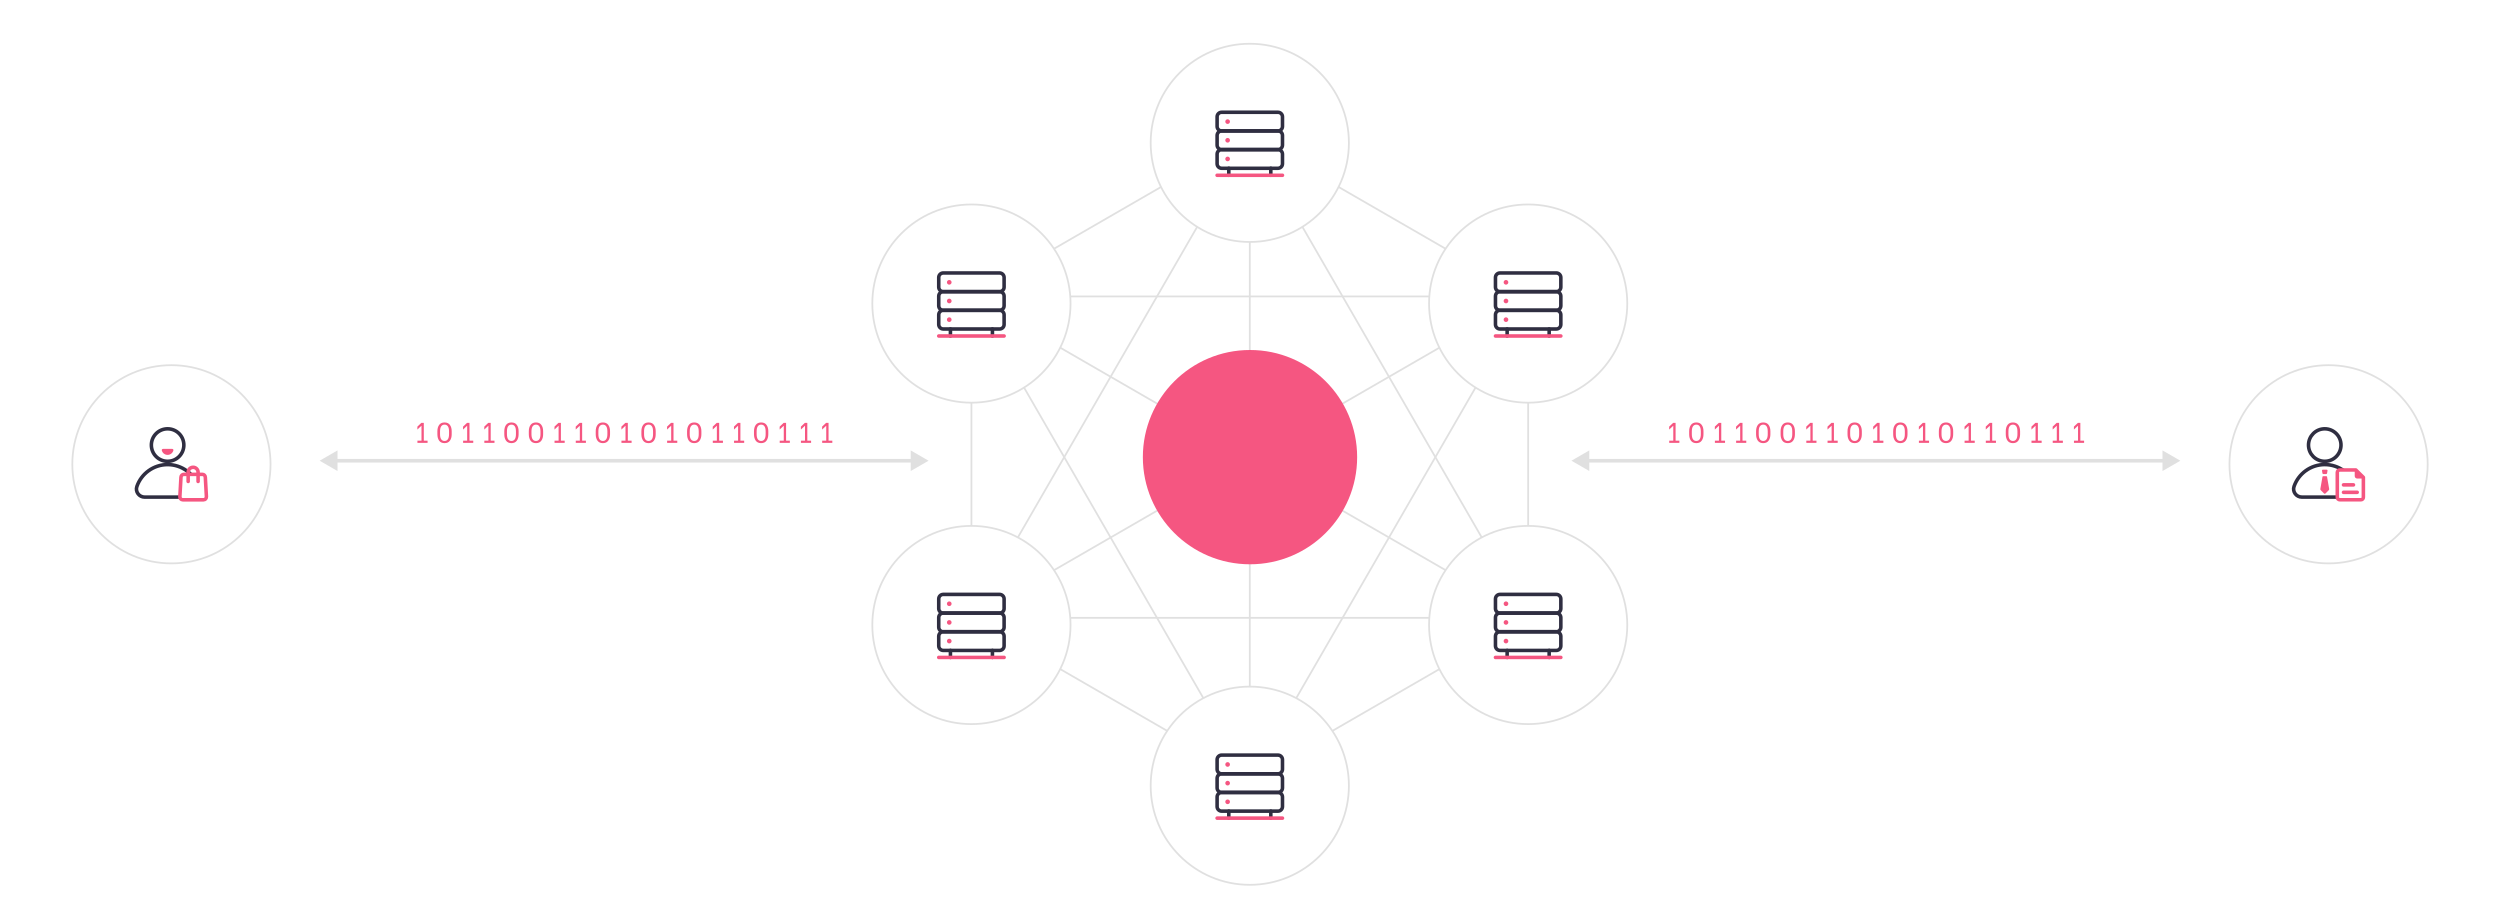 <svg width="1400" height="512" viewBox="0 0 1400 512" fill="none" xmlns="http://www.w3.org/2000/svg">
<path d="M855.77 346V166L699.88 76L544 166V346L699.88 436L855.77 346Z" stroke="#E0E0E0" stroke-miterlimit="10" stroke-linecap="round" stroke-linejoin="round"/>
<path d="M699.88 76V436" stroke="#E0E0E0" stroke-miterlimit="10" stroke-linecap="round" stroke-linejoin="round"/>
<path d="M544 346L855.77 166" stroke="#E0E0E0" stroke-miterlimit="10" stroke-linecap="round" stroke-linejoin="round"/>
<path d="M544 166L855.77 346" stroke="#E0E0E0" stroke-miterlimit="10" stroke-linecap="round" stroke-linejoin="round"/>
<path d="M699.88 76L855.77 346" stroke="#E0E0E0" stroke-miterlimit="10" stroke-linecap="round" stroke-linejoin="round"/>
<path d="M544 346H855.77" stroke="#E0E0E0" stroke-miterlimit="10" stroke-linecap="round" stroke-linejoin="round"/>
<path d="M699.88 76L544 346" stroke="#E0E0E0" stroke-miterlimit="10" stroke-linecap="round" stroke-linejoin="round"/>
<path d="M855.77 166H544" stroke="#E0E0E0" stroke-miterlimit="10" stroke-linecap="round" stroke-linejoin="round"/>
<path d="M699.88 436L544 166" stroke="#E0E0E0" stroke-miterlimit="10" stroke-linecap="round" stroke-linejoin="round"/>
<path d="M855.77 166L699.88 436" stroke="#E0E0E0" stroke-miterlimit="10" stroke-linecap="round" stroke-linejoin="round"/>
<g filter="url(#filter0_d_2_12974)">
<path d="M755.381 76C755.381 106.652 730.533 131.5 699.881 131.5C669.229 131.5 644.381 106.652 644.381 76C644.381 45.348 669.229 20.5 699.881 20.5C730.533 20.5 755.381 45.348 755.381 76Z" fill="white" stroke="#E0E0E0"/>
<path d="M715.661 69.33H684.111C682.721 69.33 681.581 68.2 681.581 66.8V61.4C681.581 60.01 682.711 58.87 684.111 58.87H715.661C717.051 58.87 718.191 60 718.191 61.4V66.81C718.181 68.2 717.051 69.33 715.661 69.33Z" stroke="#2F2E41" stroke-width="2" stroke-miterlimit="10" stroke-linecap="round" stroke-linejoin="round"/>
<path d="M715.661 79.78H684.111C682.721 79.78 681.581 78.65 681.581 77.25V71.84C681.581 70.45 682.711 69.31 684.111 69.31H715.661C717.051 69.31 718.191 70.44 718.191 71.84V77.25C718.181 78.65 717.051 79.78 715.661 79.78Z" stroke="#2F2E41" stroke-width="2" stroke-miterlimit="10" stroke-linecap="round" stroke-linejoin="round"/>
<path d="M715.661 90.24H684.111C682.721 90.24 681.581 89.11 681.581 87.71V82.3C681.581 80.91 682.711 79.77 684.111 79.77H715.661C717.051 79.77 718.191 80.9 718.191 82.3V87.71C718.181 89.11 717.051 90.24 715.661 90.24Z" stroke="#2F2E41" stroke-width="2" stroke-miterlimit="10" stroke-linecap="round" stroke-linejoin="round"/>
<path d="M688.121 90.24V94.16" stroke="#2F2E41" stroke-width="2" stroke-miterlimit="10" stroke-linecap="round" stroke-linejoin="round"/>
<path d="M711.651 90.24V94.16" stroke="#2F2E41" stroke-width="2" stroke-miterlimit="10" stroke-linecap="round" stroke-linejoin="round"/>
<path d="M687.471 65.41C688.195 65.41 688.781 64.823 688.781 64.1C688.781 63.377 688.195 62.79 687.471 62.79C686.748 62.79 686.161 63.377 686.161 64.1C686.161 64.823 686.748 65.41 687.471 65.41Z" fill="#F55681"/>
<path d="M687.471 75.87C688.195 75.87 688.781 75.284 688.781 74.56C688.781 73.837 688.195 73.25 687.471 73.25C686.748 73.25 686.161 73.837 686.161 74.56C686.161 75.284 686.748 75.87 687.471 75.87Z" fill="#F55681"/>
<path d="M687.471 86.32C688.195 86.32 688.781 85.734 688.781 85.01C688.781 84.287 688.195 83.7 687.471 83.7C686.748 83.7 686.161 84.287 686.161 85.01C686.161 85.734 686.748 86.32 687.471 86.32Z" fill="#F55681"/>
<path d="M681.581 94.16H718.181" stroke="#F55681" stroke-width="2" stroke-miterlimit="10" stroke-linecap="round" stroke-linejoin="round"/>
</g>
<g filter="url(#filter1_d_2_12974)">
<path d="M911.27 166C911.27 196.652 886.421 221.5 855.77 221.5C825.118 221.5 800.27 196.652 800.27 166C800.27 135.348 825.118 110.5 855.77 110.5C886.421 110.5 911.27 135.348 911.27 166Z" fill="white" stroke="#E0E0E0"/>
<path d="M871.539 159.33H839.989C838.599 159.33 837.459 158.2 837.459 156.8V151.39C837.459 150 838.589 148.86 839.989 148.86H871.539C872.929 148.86 874.069 149.99 874.069 151.39V156.8C874.069 158.2 872.939 159.33 871.539 159.33Z" stroke="#2F2E41" stroke-width="2" stroke-miterlimit="10" stroke-linecap="round" stroke-linejoin="round"/>
<path d="M871.539 169.78H839.989C838.599 169.78 837.459 168.65 837.459 167.25V161.84C837.459 160.45 838.589 159.31 839.989 159.31H871.539C872.929 159.31 874.069 160.44 874.069 161.84V167.25C874.069 168.65 872.939 169.78 871.539 169.78Z" stroke="#2F2E41" stroke-width="2" stroke-miterlimit="10" stroke-linecap="round" stroke-linejoin="round"/>
<path d="M871.539 180.24H839.989C838.599 180.24 837.459 179.11 837.459 177.71V172.3C837.459 170.91 838.589 169.77 839.989 169.77H871.539C872.929 169.77 874.069 170.9 874.069 172.3V177.71C874.069 179.11 872.939 180.24 871.539 180.24Z" stroke="#2F2E41" stroke-width="2" stroke-miterlimit="10" stroke-linecap="round" stroke-linejoin="round"/>
<path d="M843.999 180.24V184.16" stroke="#2F2E41" stroke-width="2" stroke-miterlimit="10" stroke-linecap="round" stroke-linejoin="round"/>
<path d="M867.529 180.24V184.16" stroke="#2F2E41" stroke-width="2" stroke-miterlimit="10" stroke-linecap="round" stroke-linejoin="round"/>
<path d="M843.349 155.41C844.073 155.41 844.659 154.824 844.659 154.1C844.659 153.377 844.073 152.79 843.349 152.79C842.626 152.79 842.039 153.377 842.039 154.1C842.039 154.824 842.626 155.41 843.349 155.41Z" fill="#F55681"/>
<path d="M843.349 165.87C844.073 165.87 844.659 165.283 844.659 164.56C844.659 163.837 844.073 163.25 843.349 163.25C842.626 163.25 842.039 163.837 842.039 164.56C842.039 165.283 842.626 165.87 843.349 165.87Z" fill="#F55681"/>
<path d="M843.349 176.32C844.073 176.32 844.659 175.733 844.659 175.01C844.659 174.286 844.073 173.7 843.349 173.7C842.626 173.7 842.039 174.286 842.039 175.01C842.039 175.733 842.626 176.32 843.349 176.32Z" fill="#F55681"/>
<path d="M837.469 184.16H874.069" stroke="#F55681" stroke-width="2" stroke-miterlimit="10" stroke-linecap="round" stroke-linejoin="round"/>
</g>
<g filter="url(#filter2_d_2_12974)">
<path d="M911.27 346C911.27 376.652 886.421 401.5 855.77 401.5C825.118 401.5 800.27 376.652 800.27 346C800.27 315.348 825.118 290.5 855.77 290.5C886.421 290.5 911.27 315.348 911.27 346Z" fill="white" stroke="#E0E0E0"/>
<path d="M871.539 339.33H839.989C838.599 339.33 837.459 338.2 837.459 336.8V331.39C837.459 330 838.589 328.86 839.989 328.86H871.539C872.929 328.86 874.069 329.99 874.069 331.39V336.8C874.069 338.2 872.939 339.33 871.539 339.33Z" stroke="#2F2E41" stroke-width="2" stroke-miterlimit="10" stroke-linecap="round" stroke-linejoin="round"/>
<path d="M871.539 349.78H839.989C838.599 349.78 837.459 348.65 837.459 347.25V341.84C837.459 340.45 838.589 339.31 839.989 339.31H871.539C872.929 339.31 874.069 340.44 874.069 341.84V347.25C874.069 348.65 872.939 349.78 871.539 349.78Z" stroke="#2F2E41" stroke-width="2" stroke-miterlimit="10" stroke-linecap="round" stroke-linejoin="round"/>
<path d="M871.539 360.24H839.989C838.599 360.24 837.459 359.11 837.459 357.71V352.3C837.459 350.91 838.589 349.77 839.989 349.77H871.539C872.929 349.77 874.069 350.9 874.069 352.3V357.71C874.069 359.11 872.939 360.24 871.539 360.24Z" stroke="#2F2E41" stroke-width="2" stroke-miterlimit="10" stroke-linecap="round" stroke-linejoin="round"/>
<path d="M843.999 360.24V364.16" stroke="#2F2E41" stroke-width="2" stroke-miterlimit="10" stroke-linecap="round" stroke-linejoin="round"/>
<path d="M867.529 360.24V364.16" stroke="#2F2E41" stroke-width="2" stroke-miterlimit="10" stroke-linecap="round" stroke-linejoin="round"/>
<path d="M843.349 335.41C844.073 335.41 844.659 334.824 844.659 334.1C844.659 333.377 844.073 332.79 843.349 332.79C842.626 332.79 842.039 333.377 842.039 334.1C842.039 334.824 842.626 335.41 843.349 335.41Z" fill="#F55681"/>
<path d="M843.349 345.87C844.073 345.87 844.659 345.283 844.659 344.56C844.659 343.837 844.073 343.25 843.349 343.25C842.626 343.25 842.039 343.837 842.039 344.56C842.039 345.283 842.626 345.87 843.349 345.87Z" fill="#F55681"/>
<path d="M843.349 356.32C844.073 356.32 844.659 355.733 844.659 355.01C844.659 354.286 844.073 353.7 843.349 353.7C842.626 353.7 842.039 354.286 842.039 355.01C842.039 355.733 842.626 356.32 843.349 356.32Z" fill="#F55681"/>
<path d="M837.469 364.16H874.069" stroke="#F55681" stroke-width="2" stroke-miterlimit="10" stroke-linecap="round" stroke-linejoin="round"/>
</g>
<g filter="url(#filter3_d_2_12974)">
<path d="M755.381 436C755.381 466.652 730.533 491.5 699.881 491.5C669.229 491.5 644.381 466.652 644.381 436C644.381 405.348 669.229 380.5 699.881 380.5C730.533 380.5 755.381 405.348 755.381 436Z" fill="white" stroke="#E0E0E0"/>
<path d="M715.661 429.33H684.111C682.721 429.33 681.581 428.2 681.581 426.8V421.39C681.581 420 682.711 418.86 684.111 418.86H715.661C717.051 418.86 718.191 419.99 718.191 421.39V426.8C718.181 428.2 717.051 429.33 715.661 429.33Z" stroke="#2F2E41" stroke-width="2" stroke-miterlimit="10" stroke-linecap="round" stroke-linejoin="round"/>
<path d="M715.661 439.78H684.111C682.721 439.78 681.581 438.65 681.581 437.25V431.84C681.581 430.45 682.711 429.31 684.111 429.31H715.661C717.051 429.31 718.191 430.44 718.191 431.84V437.25C718.181 438.65 717.051 439.78 715.661 439.78Z" stroke="#2F2E41" stroke-width="2" stroke-miterlimit="10" stroke-linecap="round" stroke-linejoin="round"/>
<path d="M715.661 450.24H684.111C682.721 450.24 681.581 449.11 681.581 447.71V442.3C681.581 440.91 682.711 439.77 684.111 439.77H715.661C717.051 439.77 718.191 440.9 718.191 442.3V447.71C718.181 449.11 717.051 450.24 715.661 450.24Z" stroke="#2F2E41" stroke-width="2" stroke-miterlimit="10" stroke-linecap="round" stroke-linejoin="round"/>
<path d="M688.121 450.24V454.16" stroke="#2F2E41" stroke-width="2" stroke-miterlimit="10" stroke-linecap="round" stroke-linejoin="round"/>
<path d="M711.651 450.24V454.16" stroke="#2F2E41" stroke-width="2" stroke-miterlimit="10" stroke-linecap="round" stroke-linejoin="round"/>
<path d="M687.471 425.41C688.195 425.41 688.781 424.824 688.781 424.1C688.781 423.377 688.195 422.79 687.471 422.79C686.748 422.79 686.161 423.377 686.161 424.1C686.161 424.824 686.748 425.41 687.471 425.41Z" fill="#F55681"/>
<path d="M687.471 435.87C688.195 435.87 688.781 435.283 688.781 434.56C688.781 433.837 688.195 433.25 687.471 433.25C686.748 433.25 686.161 433.837 686.161 434.56C686.161 435.283 686.748 435.87 687.471 435.87Z" fill="#F55681"/>
<path d="M687.471 446.32C688.195 446.32 688.781 445.733 688.781 445.01C688.781 444.286 688.195 443.7 687.471 443.7C686.748 443.7 686.161 444.286 686.161 445.01C686.161 445.733 686.748 446.32 687.471 446.32Z" fill="#F55681"/>
<path d="M681.581 454.16H718.181" stroke="#F55681" stroke-width="2" stroke-miterlimit="10" stroke-linecap="round" stroke-linejoin="round"/>
</g>
<g filter="url(#filter4_d_2_12974)">
<path d="M599.5 346C599.5 376.652 574.652 401.5 544 401.5C513.348 401.5 488.5 376.652 488.5 346C488.5 315.348 513.348 290.5 544 290.5C574.652 290.5 599.5 315.348 599.5 346Z" fill="white" stroke="#E0E0E0"/>
<path d="M559.77 339.33H528.22C526.83 339.33 525.69 338.2 525.69 336.8V331.39C525.69 330 526.82 328.86 528.22 328.86H559.77C561.16 328.86 562.3 329.99 562.3 331.39V336.8C562.3 338.2 561.17 339.33 559.77 339.33Z" stroke="#2F2E41" stroke-width="2" stroke-miterlimit="10" stroke-linecap="round" stroke-linejoin="round"/>
<path d="M559.77 349.78H528.22C526.83 349.78 525.69 348.65 525.69 347.25V341.84C525.69 340.45 526.82 339.31 528.22 339.31H559.77C561.16 339.31 562.3 340.44 562.3 341.84V347.25C562.3 348.65 561.17 349.78 559.77 349.78Z" stroke="#2F2E41" stroke-width="2" stroke-miterlimit="10" stroke-linecap="round" stroke-linejoin="round"/>
<path d="M559.77 360.24H528.22C526.83 360.24 525.69 359.11 525.69 357.71V352.3C525.69 350.91 526.82 349.77 528.22 349.77H559.77C561.16 349.77 562.3 350.9 562.3 352.3V357.71C562.3 359.11 561.17 360.24 559.77 360.24Z" stroke="#2F2E41" stroke-width="2" stroke-miterlimit="10" stroke-linecap="round" stroke-linejoin="round"/>
<path d="M532.24 360.24V364.16" stroke="#2F2E41" stroke-width="2" stroke-miterlimit="10" stroke-linecap="round" stroke-linejoin="round"/>
<path d="M555.761 360.24V364.16" stroke="#2F2E41" stroke-width="2" stroke-miterlimit="10" stroke-linecap="round" stroke-linejoin="round"/>
<path d="M531.581 335.41C532.304 335.41 532.891 334.824 532.891 334.1C532.891 333.377 532.304 332.79 531.581 332.79C530.857 332.79 530.271 333.377 530.271 334.1C530.271 334.824 530.857 335.41 531.581 335.41Z" fill="#F55681"/>
<path d="M531.581 345.87C532.304 345.87 532.891 345.283 532.891 344.56C532.891 343.837 532.304 343.25 531.581 343.25C530.857 343.25 530.271 343.837 530.271 344.56C530.271 345.283 530.857 345.87 531.581 345.87Z" fill="#F55681"/>
<path d="M531.581 356.32C532.304 356.32 532.891 355.733 532.891 355.01C532.891 354.286 532.304 353.7 531.581 353.7C530.857 353.7 530.271 354.286 530.271 355.01C530.271 355.733 530.857 356.32 531.581 356.32Z" fill="#F55681"/>
<path d="M525.7 364.16H562.3" stroke="#F55681" stroke-width="2" stroke-miterlimit="10" stroke-linecap="round" stroke-linejoin="round"/>
</g>
<g filter="url(#filter5_d_2_12974)">
<path d="M599.5 166C599.5 196.652 574.652 221.5 544 221.5C513.348 221.5 488.5 196.652 488.5 166C488.5 135.348 513.348 110.5 544 110.5C574.652 110.5 599.5 135.348 599.5 166Z" fill="white" stroke="#E0E0E0"/>
<path d="M559.77 159.33H528.22C526.83 159.33 525.69 158.2 525.69 156.8V151.39C525.69 150 526.82 148.86 528.22 148.86H559.77C561.16 148.86 562.3 149.99 562.3 151.39V156.8C562.3 158.2 561.17 159.33 559.77 159.33Z" stroke="#2F2E41" stroke-width="2" stroke-miterlimit="10" stroke-linecap="round" stroke-linejoin="round"/>
<path d="M559.77 169.78H528.22C526.83 169.78 525.69 168.65 525.69 167.25V161.84C525.69 160.45 526.82 159.31 528.22 159.31H559.77C561.16 159.31 562.3 160.44 562.3 161.84V167.25C562.3 168.65 561.17 169.78 559.77 169.78Z" stroke="#2F2E41" stroke-width="2" stroke-miterlimit="10" stroke-linecap="round" stroke-linejoin="round"/>
<path d="M559.77 180.24H528.22C526.83 180.24 525.69 179.11 525.69 177.71V172.3C525.69 170.91 526.82 169.77 528.22 169.77H559.77C561.16 169.77 562.3 170.9 562.3 172.3V177.71C562.3 179.11 561.17 180.24 559.77 180.24Z" stroke="#2F2E41" stroke-width="2" stroke-miterlimit="10" stroke-linecap="round" stroke-linejoin="round"/>
<path d="M532.24 180.24V184.16" stroke="#2F2E41" stroke-width="2" stroke-miterlimit="10" stroke-linecap="round" stroke-linejoin="round"/>
<path d="M555.761 180.24V184.16" stroke="#2F2E41" stroke-width="2" stroke-miterlimit="10" stroke-linecap="round" stroke-linejoin="round"/>
<path d="M531.581 155.41C532.304 155.41 532.891 154.824 532.891 154.1C532.891 153.377 532.304 152.79 531.581 152.79C530.857 152.79 530.271 153.377 530.271 154.1C530.271 154.824 530.857 155.41 531.581 155.41Z" fill="#F55681"/>
<path d="M531.581 165.87C532.304 165.87 532.891 165.283 532.891 164.56C532.891 163.837 532.304 163.25 531.581 163.25C530.857 163.25 530.271 163.837 530.271 164.56C530.271 165.283 530.857 165.87 531.581 165.87Z" fill="#F55681"/>
<path d="M531.581 176.32C532.304 176.32 532.891 175.733 532.891 175.01C532.891 174.286 532.304 173.7 531.581 173.7C530.857 173.7 530.271 174.286 530.271 175.01C530.271 175.733 530.857 176.32 531.581 176.32Z" fill="#F55681"/>
<path d="M525.7 184.16H562.3" stroke="#F55681" stroke-width="2" stroke-miterlimit="10" stroke-linecap="round" stroke-linejoin="round"/>
</g>
<circle cx="700" cy="256" r="60" fill="#F55681"/>
<g filter="url(#filter6_d_2_12974)">
<path d="M151.5 256C151.5 286.652 126.652 311.5 96 311.5C65.348 311.5 40.5 286.652 40.5 256C40.5 225.348 65.348 200.5 96 200.5C126.652 200.5 151.5 225.348 151.5 256Z" fill="white" stroke="#E0E0E0"/>
<path d="M93.86 254.33C98.886 254.33 102.96 250.256 102.96 245.23C102.96 240.204 98.886 236.13 93.86 236.13C88.834 236.13 84.76 240.204 84.76 245.23C84.76 250.256 88.834 254.33 93.86 254.33Z" fill="white" stroke="#2F2E41" stroke-width="2" stroke-miterlimit="10" stroke-linecap="round" stroke-linejoin="round"/>
<path d="M80.99 274.38C77.9 274.38 75.64 271.34 76.65 268.42C79.12 261.29 85.89 256.17 93.86 256.17C101.83 256.17 108.6 261.29 111.07 268.42C112.08 271.34 109.82 274.38 106.73 274.38H80.99Z" fill="white" stroke="#2F2E41" stroke-width="2" stroke-miterlimit="10" stroke-linecap="round" stroke-linejoin="round"/>
<path d="M96.45 247.38C96.89 247.38 97.21 247.8 97.1 248.22C96.73 249.67 95.41 250.74 93.85 250.74C92.29 250.74 90.97 249.67 90.6 248.22C90.49 247.8 90.82 247.38 91.25 247.38H96.45Z" fill="#F55681"/>
<path d="M114.01 275.88H102.31C101.4 275.88 100.67 275.07 100.73 274.11L101.34 263.23C101.39 262.35 102.08 261.65 102.92 261.65H113.4C114.24 261.65 114.93 262.34 114.98 263.23L115.59 274.11C115.65 275.06 114.92 275.88 114.01 275.88Z" fill="white" stroke="#F55681" stroke-width="2" stroke-miterlimit="10" stroke-linecap="round" stroke-linejoin="round"/>
<path d="M110.93 265.61V260.46C110.93 258.93 109.69 257.68 108.15 257.68C106.62 257.68 105.37 258.92 105.37 260.46V265.61" stroke="#F55681" stroke-width="2" stroke-miterlimit="10" stroke-linecap="round" stroke-linejoin="round"/>
</g>
<g filter="url(#filter7_d_2_12974)">
<path d="M1359.5 256C1359.5 286.652 1334.65 311.5 1304 311.5C1273.35 311.5 1248.5 286.652 1248.5 256C1248.5 225.348 1273.35 200.5 1304 200.5C1334.65 200.5 1359.5 225.348 1359.5 256Z" fill="white" stroke="#E0E0E0"/>
<path d="M1301.86 254.33C1306.89 254.33 1310.96 250.256 1310.96 245.23C1310.96 240.204 1306.89 236.13 1301.86 236.13C1296.83 236.13 1292.76 240.204 1292.76 245.23C1292.76 250.256 1296.83 254.33 1301.86 254.33Z" fill="white" stroke="#2F2E41" stroke-width="2" stroke-miterlimit="10" stroke-linecap="round" stroke-linejoin="round"/>
<path d="M1289 274.37C1285.91 274.37 1283.65 271.33 1284.66 268.41C1287.13 261.28 1293.9 256.16 1301.87 256.16C1309.84 256.16 1316.61 261.28 1319.08 268.41C1320.09 271.33 1317.83 274.37 1314.74 274.37H1289Z" fill="white" stroke="#2F2E41" stroke-width="2" stroke-miterlimit="10" stroke-linecap="round" stroke-linejoin="round"/>
<path d="M1301.46 272.34L1299.62 270.51C1299.43 270.32 1299.35 270.08 1299.39 269.83L1300.59 262.96C1300.62 262.81 1300.78 262.69 1300.97 262.69H1302.76C1302.95 262.69 1303.11 262.8 1303.14 262.96L1304.34 269.83C1304.38 270.07 1304.3 270.32 1304.11 270.51L1302.27 272.34C1302.05 272.55 1301.67 272.55 1301.46 272.34Z" fill="#F55681"/>
<path d="M1302.93 259.02H1300.8C1300.5 259.02 1300.27 259.29 1300.32 259.58L1300.57 261.06C1300.61 261.29 1300.81 261.46 1301.05 261.46H1302.68C1302.92 261.46 1303.12 261.29 1303.16 261.06L1303.41 259.58C1303.45 259.29 1303.23 259.02 1302.93 259.02Z" fill="#F55681"/>
<path d="M1322.11 275.87H1310.28C1309.51 275.87 1308.89 275.25 1308.89 274.48V260.57C1308.89 259.8 1309.51 259.18 1310.28 259.18H1319.26L1323.49 263.35V274.48C1323.5 275.25 1322.88 275.87 1322.11 275.87Z" fill="white" stroke="#F55681" stroke-width="2" stroke-miterlimit="10" stroke-linecap="round" stroke-linejoin="round"/>
<path d="M1318.64 259.18V262.59C1318.64 263.36 1319.26 263.98 1320.03 263.98H1323.51L1318.64 259.18Z" fill="#F55681"/>
<path d="M1312.37 267.53H1317.94" stroke="#F55681" stroke-width="2" stroke-miterlimit="10" stroke-linecap="round" stroke-linejoin="round"/>
<path d="M1312.37 271.7H1320.03" stroke="#F55681" stroke-width="2" stroke-miterlimit="10" stroke-linecap="round" stroke-linejoin="round"/>
</g>
<path d="M179 258L189 263.774V252.226L179 258ZM520 258L510 252.226V263.774L520 258ZM188 259H511V257H188V259Z" fill="#E0E0E0"/>
<path d="M880 258L890 263.774V252.226L880 258ZM1221 258L1211 252.226V263.774L1221 258ZM889 259H1212V257H889V259Z" fill="#E0E0E0"/>
<path d="M239.443 246.768V248H233.763V246.768H236.035V238.448H235.971L233.731 240.56V238.912L235.971 236.8H237.331V246.768H239.443ZM248.949 248.16C247.605 248.16 246.597 247.701 245.925 246.784C245.264 245.856 244.933 244.656 244.933 243.184V241.52C244.933 240.048 245.264 238.859 245.925 237.952C246.597 237.035 247.605 236.576 248.949 236.576C250.293 236.576 251.296 237.035 251.957 237.952C252.619 238.859 252.949 240.048 252.949 241.52V243.184C252.949 244.656 252.613 245.856 251.941 246.784C251.28 247.701 250.283 248.16 248.949 248.16ZM248.949 246.944C249.76 246.944 250.379 246.624 250.805 245.984C251.243 245.344 251.461 244.395 251.461 243.136V241.584C251.461 240.325 251.248 239.381 250.821 238.752C250.395 238.112 249.771 237.792 248.949 237.792C248.128 237.792 247.499 238.112 247.061 238.752C246.635 239.381 246.421 240.325 246.421 241.584V243.136C246.421 244.395 246.635 245.344 247.061 245.984C247.499 246.624 248.128 246.944 248.949 246.944ZM265.021 246.768V248H259.341V246.768H261.613V238.448H261.549L259.309 240.56V238.912L261.549 236.8H262.909V246.768H265.021ZM276.911 246.768V248H271.231V246.768H273.503V238.448H273.439L271.199 240.56V238.912L273.439 236.8H274.799V246.768H276.911ZM286.418 248.16C285.074 248.16 284.066 247.701 283.394 246.784C282.733 245.856 282.402 244.656 282.402 243.184V241.52C282.402 240.048 282.733 238.859 283.394 237.952C284.066 237.035 285.074 236.576 286.418 236.576C287.762 236.576 288.765 237.035 289.426 237.952C290.087 238.859 290.418 240.048 290.418 241.52V243.184C290.418 244.656 290.082 245.856 289.41 246.784C288.749 247.701 287.751 248.16 286.418 248.16ZM286.418 246.944C287.229 246.944 287.847 246.624 288.274 245.984C288.711 245.344 288.93 244.395 288.93 243.136V241.584C288.93 240.325 288.717 239.381 288.29 238.752C287.863 238.112 287.239 237.792 286.418 237.792C285.597 237.792 284.967 238.112 284.53 238.752C284.103 239.381 283.89 240.325 283.89 241.584V243.136C283.89 244.395 284.103 245.344 284.53 245.984C284.967 246.624 285.597 246.944 286.418 246.944ZM300.152 248.16C298.808 248.16 297.8 247.701 297.128 246.784C296.467 245.856 296.136 244.656 296.136 243.184V241.52C296.136 240.048 296.467 238.859 297.128 237.952C297.8 237.035 298.808 236.576 300.152 236.576C301.496 236.576 302.499 237.035 303.16 237.952C303.822 238.859 304.152 240.048 304.152 241.52V243.184C304.152 244.656 303.816 245.856 303.144 246.784C302.483 247.701 301.486 248.16 300.152 248.16ZM300.152 246.944C300.963 246.944 301.582 246.624 302.008 245.984C302.446 245.344 302.664 244.395 302.664 243.136V241.584C302.664 240.325 302.451 239.381 302.024 238.752C301.598 238.112 300.974 237.792 300.152 237.792C299.331 237.792 298.702 238.112 298.264 238.752C297.838 239.381 297.624 240.325 297.624 241.584V243.136C297.624 244.395 297.838 245.344 298.264 245.984C298.702 246.624 299.331 246.944 300.152 246.944ZM316.224 246.768V248H310.544V246.768H312.816V238.448H312.752L310.512 240.56V238.912L312.752 236.8H314.112V246.768H316.224ZM328.114 246.768V248H322.434V246.768H324.706V238.448H324.642L322.402 240.56V238.912L324.642 236.8H326.002V246.768H328.114ZM337.621 248.16C336.277 248.16 335.269 247.701 334.597 246.784C333.936 245.856 333.605 244.656 333.605 243.184V241.52C333.605 240.048 333.936 238.859 334.597 237.952C335.269 237.035 336.277 236.576 337.621 236.576C338.965 236.576 339.968 237.035 340.629 237.952C341.29 238.859 341.621 240.048 341.621 241.52V243.184C341.621 244.656 341.285 245.856 340.613 246.784C339.952 247.701 338.954 248.16 337.621 248.16ZM337.621 246.944C338.432 246.944 339.05 246.624 339.477 245.984C339.914 245.344 340.133 244.395 340.133 243.136V241.584C340.133 240.325 339.92 239.381 339.493 238.752C339.066 238.112 338.442 237.792 337.621 237.792C336.8 237.792 336.17 238.112 335.733 238.752C335.306 239.381 335.093 240.325 335.093 241.584V243.136C335.093 244.395 335.306 245.344 335.733 245.984C336.17 246.624 336.8 246.944 337.621 246.944ZM353.693 246.768V248H348.013V246.768H350.285V238.448H350.221L347.981 240.56V238.912L350.221 236.8H351.581V246.768H353.693ZM363.199 248.16C361.855 248.16 360.847 247.701 360.175 246.784C359.514 245.856 359.183 244.656 359.183 243.184V241.52C359.183 240.048 359.514 238.859 360.175 237.952C360.847 237.035 361.855 236.576 363.199 236.576C364.543 236.576 365.546 237.035 366.207 237.952C366.869 238.859 367.199 240.048 367.199 241.52V243.184C367.199 244.656 366.863 245.856 366.191 246.784C365.53 247.701 364.533 248.16 363.199 248.16ZM363.199 246.944C364.01 246.944 364.629 246.624 365.055 245.984C365.493 245.344 365.711 244.395 365.711 243.136V241.584C365.711 240.325 365.498 239.381 365.071 238.752C364.645 238.112 364.021 237.792 363.199 237.792C362.378 237.792 361.749 238.112 361.311 238.752C360.885 239.381 360.671 240.325 360.671 241.584V243.136C360.671 244.395 360.885 245.344 361.311 245.984C361.749 246.624 362.378 246.944 363.199 246.944ZM379.271 246.768V248H373.591V246.768H375.863V238.448H375.799L373.559 240.56V238.912L375.799 236.8H377.159V246.768H379.271ZM388.777 248.16C387.433 248.16 386.425 247.701 385.753 246.784C385.092 245.856 384.761 244.656 384.761 243.184V241.52C384.761 240.048 385.092 238.859 385.753 237.952C386.425 237.035 387.433 236.576 388.777 236.576C390.121 236.576 391.124 237.035 391.785 237.952C392.447 238.859 392.777 240.048 392.777 241.52V243.184C392.777 244.656 392.441 245.856 391.769 246.784C391.108 247.701 390.111 248.16 388.777 248.16ZM388.777 246.944C389.588 246.944 390.207 246.624 390.633 245.984C391.071 245.344 391.289 244.395 391.289 243.136V241.584C391.289 240.325 391.076 239.381 390.649 238.752C390.223 238.112 389.599 237.792 388.777 237.792C387.956 237.792 387.327 238.112 386.889 238.752C386.463 239.381 386.249 240.325 386.249 241.584V243.136C386.249 244.395 386.463 245.344 386.889 245.984C387.327 246.624 387.956 246.944 388.777 246.944ZM404.849 246.768V248H399.169V246.768H401.441V238.448H401.377L399.137 240.56V238.912L401.377 236.8H402.737V246.768H404.849ZM416.739 246.768V248H411.059V246.768H413.331V238.448H413.267L411.027 240.56V238.912L413.267 236.8H414.627V246.768H416.739ZM426.246 248.16C424.902 248.16 423.894 247.701 423.222 246.784C422.561 245.856 422.23 244.656 422.23 243.184V241.52C422.23 240.048 422.561 238.859 423.222 237.952C423.894 237.035 424.902 236.576 426.246 236.576C427.59 236.576 428.593 237.035 429.254 237.952C429.915 238.859 430.246 240.048 430.246 241.52V243.184C430.246 244.656 429.91 245.856 429.238 246.784C428.577 247.701 427.579 248.16 426.246 248.16ZM426.246 246.944C427.057 246.944 427.675 246.624 428.102 245.984C428.539 245.344 428.758 244.395 428.758 243.136V241.584C428.758 240.325 428.545 239.381 428.118 238.752C427.691 238.112 427.067 237.792 426.246 237.792C425.425 237.792 424.795 238.112 424.358 238.752C423.931 239.381 423.718 240.325 423.718 241.584V243.136C423.718 244.395 423.931 245.344 424.358 245.984C424.795 246.624 425.425 246.944 426.246 246.944ZM442.318 246.768V248H436.638V246.768H438.91V238.448H438.846L436.606 240.56V238.912L438.846 236.8H440.206V246.768H442.318ZM454.208 246.768V248H448.528V246.768H450.8V238.448H450.736L448.496 240.56V238.912L450.736 236.8H452.096V246.768H454.208ZM466.099 246.768V248H460.419V246.768H462.691V238.448H462.627L460.387 240.56V238.912L462.627 236.8H463.987V246.768H466.099Z" fill="#F55681"/>
<path d="M940.443 246.768V248H934.763V246.768H937.035V238.448H936.971L934.731 240.56V238.912L936.971 236.8H938.331V246.768H940.443ZM949.949 248.16C948.605 248.16 947.597 247.701 946.925 246.784C946.264 245.856 945.933 244.656 945.933 243.184V241.52C945.933 240.048 946.264 238.859 946.925 237.952C947.597 237.035 948.605 236.576 949.949 236.576C951.293 236.576 952.296 237.035 952.957 237.952C953.619 238.859 953.949 240.048 953.949 241.52V243.184C953.949 244.656 953.613 245.856 952.941 246.784C952.28 247.701 951.283 248.16 949.949 248.16ZM949.949 246.944C950.76 246.944 951.379 246.624 951.805 245.984C952.243 245.344 952.461 244.395 952.461 243.136V241.584C952.461 240.325 952.248 239.381 951.821 238.752C951.395 238.112 950.771 237.792 949.949 237.792C949.128 237.792 948.499 238.112 948.061 238.752C947.635 239.381 947.421 240.325 947.421 241.584V243.136C947.421 244.395 947.635 245.344 948.061 245.984C948.499 246.624 949.128 246.944 949.949 246.944ZM966.021 246.768V248H960.341V246.768H962.613V238.448H962.549L960.309 240.56V238.912L962.549 236.8H963.909V246.768H966.021ZM977.911 246.768V248H972.231V246.768H974.503V238.448H974.439L972.199 240.56V238.912L974.439 236.8H975.799V246.768H977.911ZM987.418 248.16C986.074 248.16 985.066 247.701 984.394 246.784C983.733 245.856 983.402 244.656 983.402 243.184V241.52C983.402 240.048 983.733 238.859 984.394 237.952C985.066 237.035 986.074 236.576 987.418 236.576C988.762 236.576 989.765 237.035 990.426 237.952C991.087 238.859 991.418 240.048 991.418 241.52V243.184C991.418 244.656 991.082 245.856 990.41 246.784C989.749 247.701 988.751 248.16 987.418 248.16ZM987.418 246.944C988.229 246.944 988.847 246.624 989.274 245.984C989.711 245.344 989.93 244.395 989.93 243.136V241.584C989.93 240.325 989.717 239.381 989.29 238.752C988.863 238.112 988.239 237.792 987.418 237.792C986.597 237.792 985.967 238.112 985.53 238.752C985.103 239.381 984.89 240.325 984.89 241.584V243.136C984.89 244.395 985.103 245.344 985.53 245.984C985.967 246.624 986.597 246.944 987.418 246.944ZM1001.15 248.16C999.808 248.16 998.8 247.701 998.128 246.784C997.467 245.856 997.136 244.656 997.136 243.184V241.52C997.136 240.048 997.467 238.859 998.128 237.952C998.8 237.035 999.808 236.576 1001.15 236.576C1002.5 236.576 1003.5 237.035 1004.16 237.952C1004.82 238.859 1005.15 240.048 1005.15 241.52V243.184C1005.15 244.656 1004.82 245.856 1004.14 246.784C1003.48 247.701 1002.49 248.16 1001.15 248.16ZM1001.15 246.944C1001.96 246.944 1002.58 246.624 1003.01 245.984C1003.45 245.344 1003.66 244.395 1003.66 243.136V241.584C1003.66 240.325 1003.45 239.381 1003.02 238.752C1002.6 238.112 1001.97 237.792 1001.15 237.792C1000.33 237.792 999.702 238.112 999.264 238.752C998.838 239.381 998.624 240.325 998.624 241.584V243.136C998.624 244.395 998.838 245.344 999.264 245.984C999.702 246.624 1000.33 246.944 1001.15 246.944ZM1017.22 246.768V248H1011.54V246.768H1013.82V238.448H1013.75L1011.51 240.56V238.912L1013.75 236.8H1015.11V246.768H1017.22ZM1029.11 246.768V248H1023.43V246.768H1025.71V238.448H1025.64L1023.4 240.56V238.912L1025.64 236.8H1027V246.768H1029.11ZM1038.62 248.16C1037.28 248.16 1036.27 247.701 1035.6 246.784C1034.94 245.856 1034.61 244.656 1034.61 243.184V241.52C1034.61 240.048 1034.94 238.859 1035.6 237.952C1036.27 237.035 1037.28 236.576 1038.62 236.576C1039.97 236.576 1040.97 237.035 1041.63 237.952C1042.29 238.859 1042.62 240.048 1042.62 241.52V243.184C1042.62 244.656 1042.29 245.856 1041.61 246.784C1040.95 247.701 1039.95 248.16 1038.62 248.16ZM1038.62 246.944C1039.43 246.944 1040.05 246.624 1040.48 245.984C1040.91 245.344 1041.13 244.395 1041.13 243.136V241.584C1041.13 240.325 1040.92 239.381 1040.49 238.752C1040.07 238.112 1039.44 237.792 1038.62 237.792C1037.8 237.792 1037.17 238.112 1036.73 238.752C1036.31 239.381 1036.09 240.325 1036.09 241.584V243.136C1036.09 244.395 1036.31 245.344 1036.73 245.984C1037.17 246.624 1037.8 246.944 1038.62 246.944ZM1054.69 246.768V248H1049.01V246.768H1051.28V238.448H1051.22L1048.98 240.56V238.912L1051.22 236.8H1052.58V246.768H1054.69ZM1064.2 248.16C1062.86 248.16 1061.85 247.701 1061.18 246.784C1060.51 245.856 1060.18 244.656 1060.18 243.184V241.52C1060.18 240.048 1060.51 238.859 1061.18 237.952C1061.85 237.035 1062.86 236.576 1064.2 236.576C1065.54 236.576 1066.55 237.035 1067.21 237.952C1067.87 238.859 1068.2 240.048 1068.2 241.52V243.184C1068.2 244.656 1067.86 245.856 1067.19 246.784C1066.53 247.701 1065.53 248.16 1064.2 248.16ZM1064.2 246.944C1065.01 246.944 1065.63 246.624 1066.06 245.984C1066.49 245.344 1066.71 244.395 1066.71 243.136V241.584C1066.71 240.325 1066.5 239.381 1066.07 238.752C1065.64 238.112 1065.02 237.792 1064.2 237.792C1063.38 237.792 1062.75 238.112 1062.31 238.752C1061.88 239.381 1061.67 240.325 1061.67 241.584V243.136C1061.67 244.395 1061.88 245.344 1062.31 245.984C1062.75 246.624 1063.38 246.944 1064.2 246.944ZM1080.27 246.768V248H1074.59V246.768H1076.86V238.448H1076.8L1074.56 240.56V238.912L1076.8 236.8H1078.16V246.768H1080.27ZM1089.78 248.16C1088.43 248.16 1087.43 247.701 1086.75 246.784C1086.09 245.856 1085.76 244.656 1085.76 243.184V241.52C1085.76 240.048 1086.09 238.859 1086.75 237.952C1087.43 237.035 1088.43 236.576 1089.78 236.576C1091.12 236.576 1092.12 237.035 1092.79 237.952C1093.45 238.859 1093.78 240.048 1093.78 241.52V243.184C1093.78 244.656 1093.44 245.856 1092.77 246.784C1092.11 247.701 1091.11 248.16 1089.78 248.16ZM1089.78 246.944C1090.59 246.944 1091.21 246.624 1091.63 245.984C1092.07 245.344 1092.29 244.395 1092.29 243.136V241.584C1092.29 240.325 1092.08 239.381 1091.65 238.752C1091.22 238.112 1090.6 237.792 1089.78 237.792C1088.96 237.792 1088.33 238.112 1087.89 238.752C1087.46 239.381 1087.25 240.325 1087.25 241.584V243.136C1087.25 244.395 1087.46 245.344 1087.89 245.984C1088.33 246.624 1088.96 246.944 1089.78 246.944ZM1105.85 246.768V248H1100.17V246.768H1102.44V238.448H1102.38L1100.14 240.56V238.912L1102.38 236.8H1103.74V246.768H1105.85ZM1117.74 246.768V248H1112.06V246.768H1114.33V238.448H1114.27L1112.03 240.56V238.912L1114.27 236.8H1115.63V246.768H1117.74ZM1127.25 248.16C1125.9 248.16 1124.89 247.701 1124.22 246.784C1123.56 245.856 1123.23 244.656 1123.23 243.184V241.52C1123.23 240.048 1123.56 238.859 1124.22 237.952C1124.89 237.035 1125.9 236.576 1127.25 236.576C1128.59 236.576 1129.59 237.035 1130.25 237.952C1130.92 238.859 1131.25 240.048 1131.25 241.52V243.184C1131.25 244.656 1130.91 245.856 1130.24 246.784C1129.58 247.701 1128.58 248.16 1127.25 248.16ZM1127.25 246.944C1128.06 246.944 1128.68 246.624 1129.1 245.984C1129.54 245.344 1129.76 244.395 1129.76 243.136V241.584C1129.76 240.325 1129.54 239.381 1129.12 238.752C1128.69 238.112 1128.07 237.792 1127.25 237.792C1126.42 237.792 1125.8 238.112 1125.36 238.752C1124.93 239.381 1124.72 240.325 1124.72 241.584V243.136C1124.72 244.395 1124.93 245.344 1125.36 245.984C1125.8 246.624 1126.42 246.944 1127.25 246.944ZM1143.32 246.768V248H1137.64V246.768H1139.91V238.448H1139.85L1137.61 240.56V238.912L1139.85 236.8H1141.21V246.768H1143.32ZM1155.21 246.768V248H1149.53V246.768H1151.8V238.448H1151.74L1149.5 240.56V238.912L1151.74 236.8H1153.1V246.768H1155.21ZM1167.1 246.768V248H1161.42V246.768H1163.69V238.448H1163.63L1161.39 240.56V238.912L1163.63 236.8H1164.99V246.768H1167.1Z" fill="#F55681"/>
<defs>
<filter id="filter0_d_2_12974" x="635.881" y="16" width="128" height="128" filterUnits="userSpaceOnUse" color-interpolation-filters="sRGB">
<feFlood flood-opacity="0" result="BackgroundImageFix"/>
<feColorMatrix in="SourceAlpha" type="matrix" values="0 0 0 0 0 0 0 0 0 0 0 0 0 0 0 0 0 0 127 0" result="hardAlpha"/>
<feOffset dy="4"/>
<feGaussianBlur stdDeviation="4"/>
<feComposite in2="hardAlpha" operator="out"/>
<feColorMatrix type="matrix" values="0 0 0 0 0.102 0 0 0 0 0.169 0 0 0 0 0.42 0 0 0 0.15 0"/>
<feBlend mode="normal" in2="BackgroundImageFix" result="effect1_dropShadow_2_12974"/>
<feBlend mode="normal" in="SourceGraphic" in2="effect1_dropShadow_2_12974" result="shape"/>
</filter>
<filter id="filter1_d_2_12974" x="791.77" y="106" width="128" height="128" filterUnits="userSpaceOnUse" color-interpolation-filters="sRGB">
<feFlood flood-opacity="0" result="BackgroundImageFix"/>
<feColorMatrix in="SourceAlpha" type="matrix" values="0 0 0 0 0 0 0 0 0 0 0 0 0 0 0 0 0 0 127 0" result="hardAlpha"/>
<feOffset dy="4"/>
<feGaussianBlur stdDeviation="4"/>
<feComposite in2="hardAlpha" operator="out"/>
<feColorMatrix type="matrix" values="0 0 0 0 0.102 0 0 0 0 0.169 0 0 0 0 0.42 0 0 0 0.15 0"/>
<feBlend mode="normal" in2="BackgroundImageFix" result="effect1_dropShadow_2_12974"/>
<feBlend mode="normal" in="SourceGraphic" in2="effect1_dropShadow_2_12974" result="shape"/>
</filter>
<filter id="filter2_d_2_12974" x="791.77" y="286" width="128" height="128" filterUnits="userSpaceOnUse" color-interpolation-filters="sRGB">
<feFlood flood-opacity="0" result="BackgroundImageFix"/>
<feColorMatrix in="SourceAlpha" type="matrix" values="0 0 0 0 0 0 0 0 0 0 0 0 0 0 0 0 0 0 127 0" result="hardAlpha"/>
<feOffset dy="4"/>
<feGaussianBlur stdDeviation="4"/>
<feComposite in2="hardAlpha" operator="out"/>
<feColorMatrix type="matrix" values="0 0 0 0 0.102 0 0 0 0 0.169 0 0 0 0 0.42 0 0 0 0.15 0"/>
<feBlend mode="normal" in2="BackgroundImageFix" result="effect1_dropShadow_2_12974"/>
<feBlend mode="normal" in="SourceGraphic" in2="effect1_dropShadow_2_12974" result="shape"/>
</filter>
<filter id="filter3_d_2_12974" x="635.881" y="376" width="128" height="128" filterUnits="userSpaceOnUse" color-interpolation-filters="sRGB">
<feFlood flood-opacity="0" result="BackgroundImageFix"/>
<feColorMatrix in="SourceAlpha" type="matrix" values="0 0 0 0 0 0 0 0 0 0 0 0 0 0 0 0 0 0 127 0" result="hardAlpha"/>
<feOffset dy="4"/>
<feGaussianBlur stdDeviation="4"/>
<feComposite in2="hardAlpha" operator="out"/>
<feColorMatrix type="matrix" values="0 0 0 0 0.102 0 0 0 0 0.169 0 0 0 0 0.42 0 0 0 0.15 0"/>
<feBlend mode="normal" in2="BackgroundImageFix" result="effect1_dropShadow_2_12974"/>
<feBlend mode="normal" in="SourceGraphic" in2="effect1_dropShadow_2_12974" result="shape"/>
</filter>
<filter id="filter4_d_2_12974" x="480" y="286" width="128" height="128" filterUnits="userSpaceOnUse" color-interpolation-filters="sRGB">
<feFlood flood-opacity="0" result="BackgroundImageFix"/>
<feColorMatrix in="SourceAlpha" type="matrix" values="0 0 0 0 0 0 0 0 0 0 0 0 0 0 0 0 0 0 127 0" result="hardAlpha"/>
<feOffset dy="4"/>
<feGaussianBlur stdDeviation="4"/>
<feComposite in2="hardAlpha" operator="out"/>
<feColorMatrix type="matrix" values="0 0 0 0 0.102 0 0 0 0 0.169 0 0 0 0 0.42 0 0 0 0.15 0"/>
<feBlend mode="normal" in2="BackgroundImageFix" result="effect1_dropShadow_2_12974"/>
<feBlend mode="normal" in="SourceGraphic" in2="effect1_dropShadow_2_12974" result="shape"/>
</filter>
<filter id="filter5_d_2_12974" x="480" y="106" width="128" height="128" filterUnits="userSpaceOnUse" color-interpolation-filters="sRGB">
<feFlood flood-opacity="0" result="BackgroundImageFix"/>
<feColorMatrix in="SourceAlpha" type="matrix" values="0 0 0 0 0 0 0 0 0 0 0 0 0 0 0 0 0 0 127 0" result="hardAlpha"/>
<feOffset dy="4"/>
<feGaussianBlur stdDeviation="4"/>
<feComposite in2="hardAlpha" operator="out"/>
<feColorMatrix type="matrix" values="0 0 0 0 0.102 0 0 0 0 0.169 0 0 0 0 0.42 0 0 0 0.15 0"/>
<feBlend mode="normal" in2="BackgroundImageFix" result="effect1_dropShadow_2_12974"/>
<feBlend mode="normal" in="SourceGraphic" in2="effect1_dropShadow_2_12974" result="shape"/>
</filter>
<filter id="filter6_d_2_12974" x="32" y="196" width="128" height="128" filterUnits="userSpaceOnUse" color-interpolation-filters="sRGB">
<feFlood flood-opacity="0" result="BackgroundImageFix"/>
<feColorMatrix in="SourceAlpha" type="matrix" values="0 0 0 0 0 0 0 0 0 0 0 0 0 0 0 0 0 0 127 0" result="hardAlpha"/>
<feOffset dy="4"/>
<feGaussianBlur stdDeviation="4"/>
<feComposite in2="hardAlpha" operator="out"/>
<feColorMatrix type="matrix" values="0 0 0 0 0.102 0 0 0 0 0.169 0 0 0 0 0.42 0 0 0 0.15 0"/>
<feBlend mode="normal" in2="BackgroundImageFix" result="effect1_dropShadow_2_12974"/>
<feBlend mode="normal" in="SourceGraphic" in2="effect1_dropShadow_2_12974" result="shape"/>
</filter>
<filter id="filter7_d_2_12974" x="1240" y="196" width="128" height="128" filterUnits="userSpaceOnUse" color-interpolation-filters="sRGB">
<feFlood flood-opacity="0" result="BackgroundImageFix"/>
<feColorMatrix in="SourceAlpha" type="matrix" values="0 0 0 0 0 0 0 0 0 0 0 0 0 0 0 0 0 0 127 0" result="hardAlpha"/>
<feOffset dy="4"/>
<feGaussianBlur stdDeviation="4"/>
<feComposite in2="hardAlpha" operator="out"/>
<feColorMatrix type="matrix" values="0 0 0 0 0.102 0 0 0 0 0.169 0 0 0 0 0.42 0 0 0 0.15 0"/>
<feBlend mode="normal" in2="BackgroundImageFix" result="effect1_dropShadow_2_12974"/>
<feBlend mode="normal" in="SourceGraphic" in2="effect1_dropShadow_2_12974" result="shape"/>
</filter>
</defs>
</svg>
